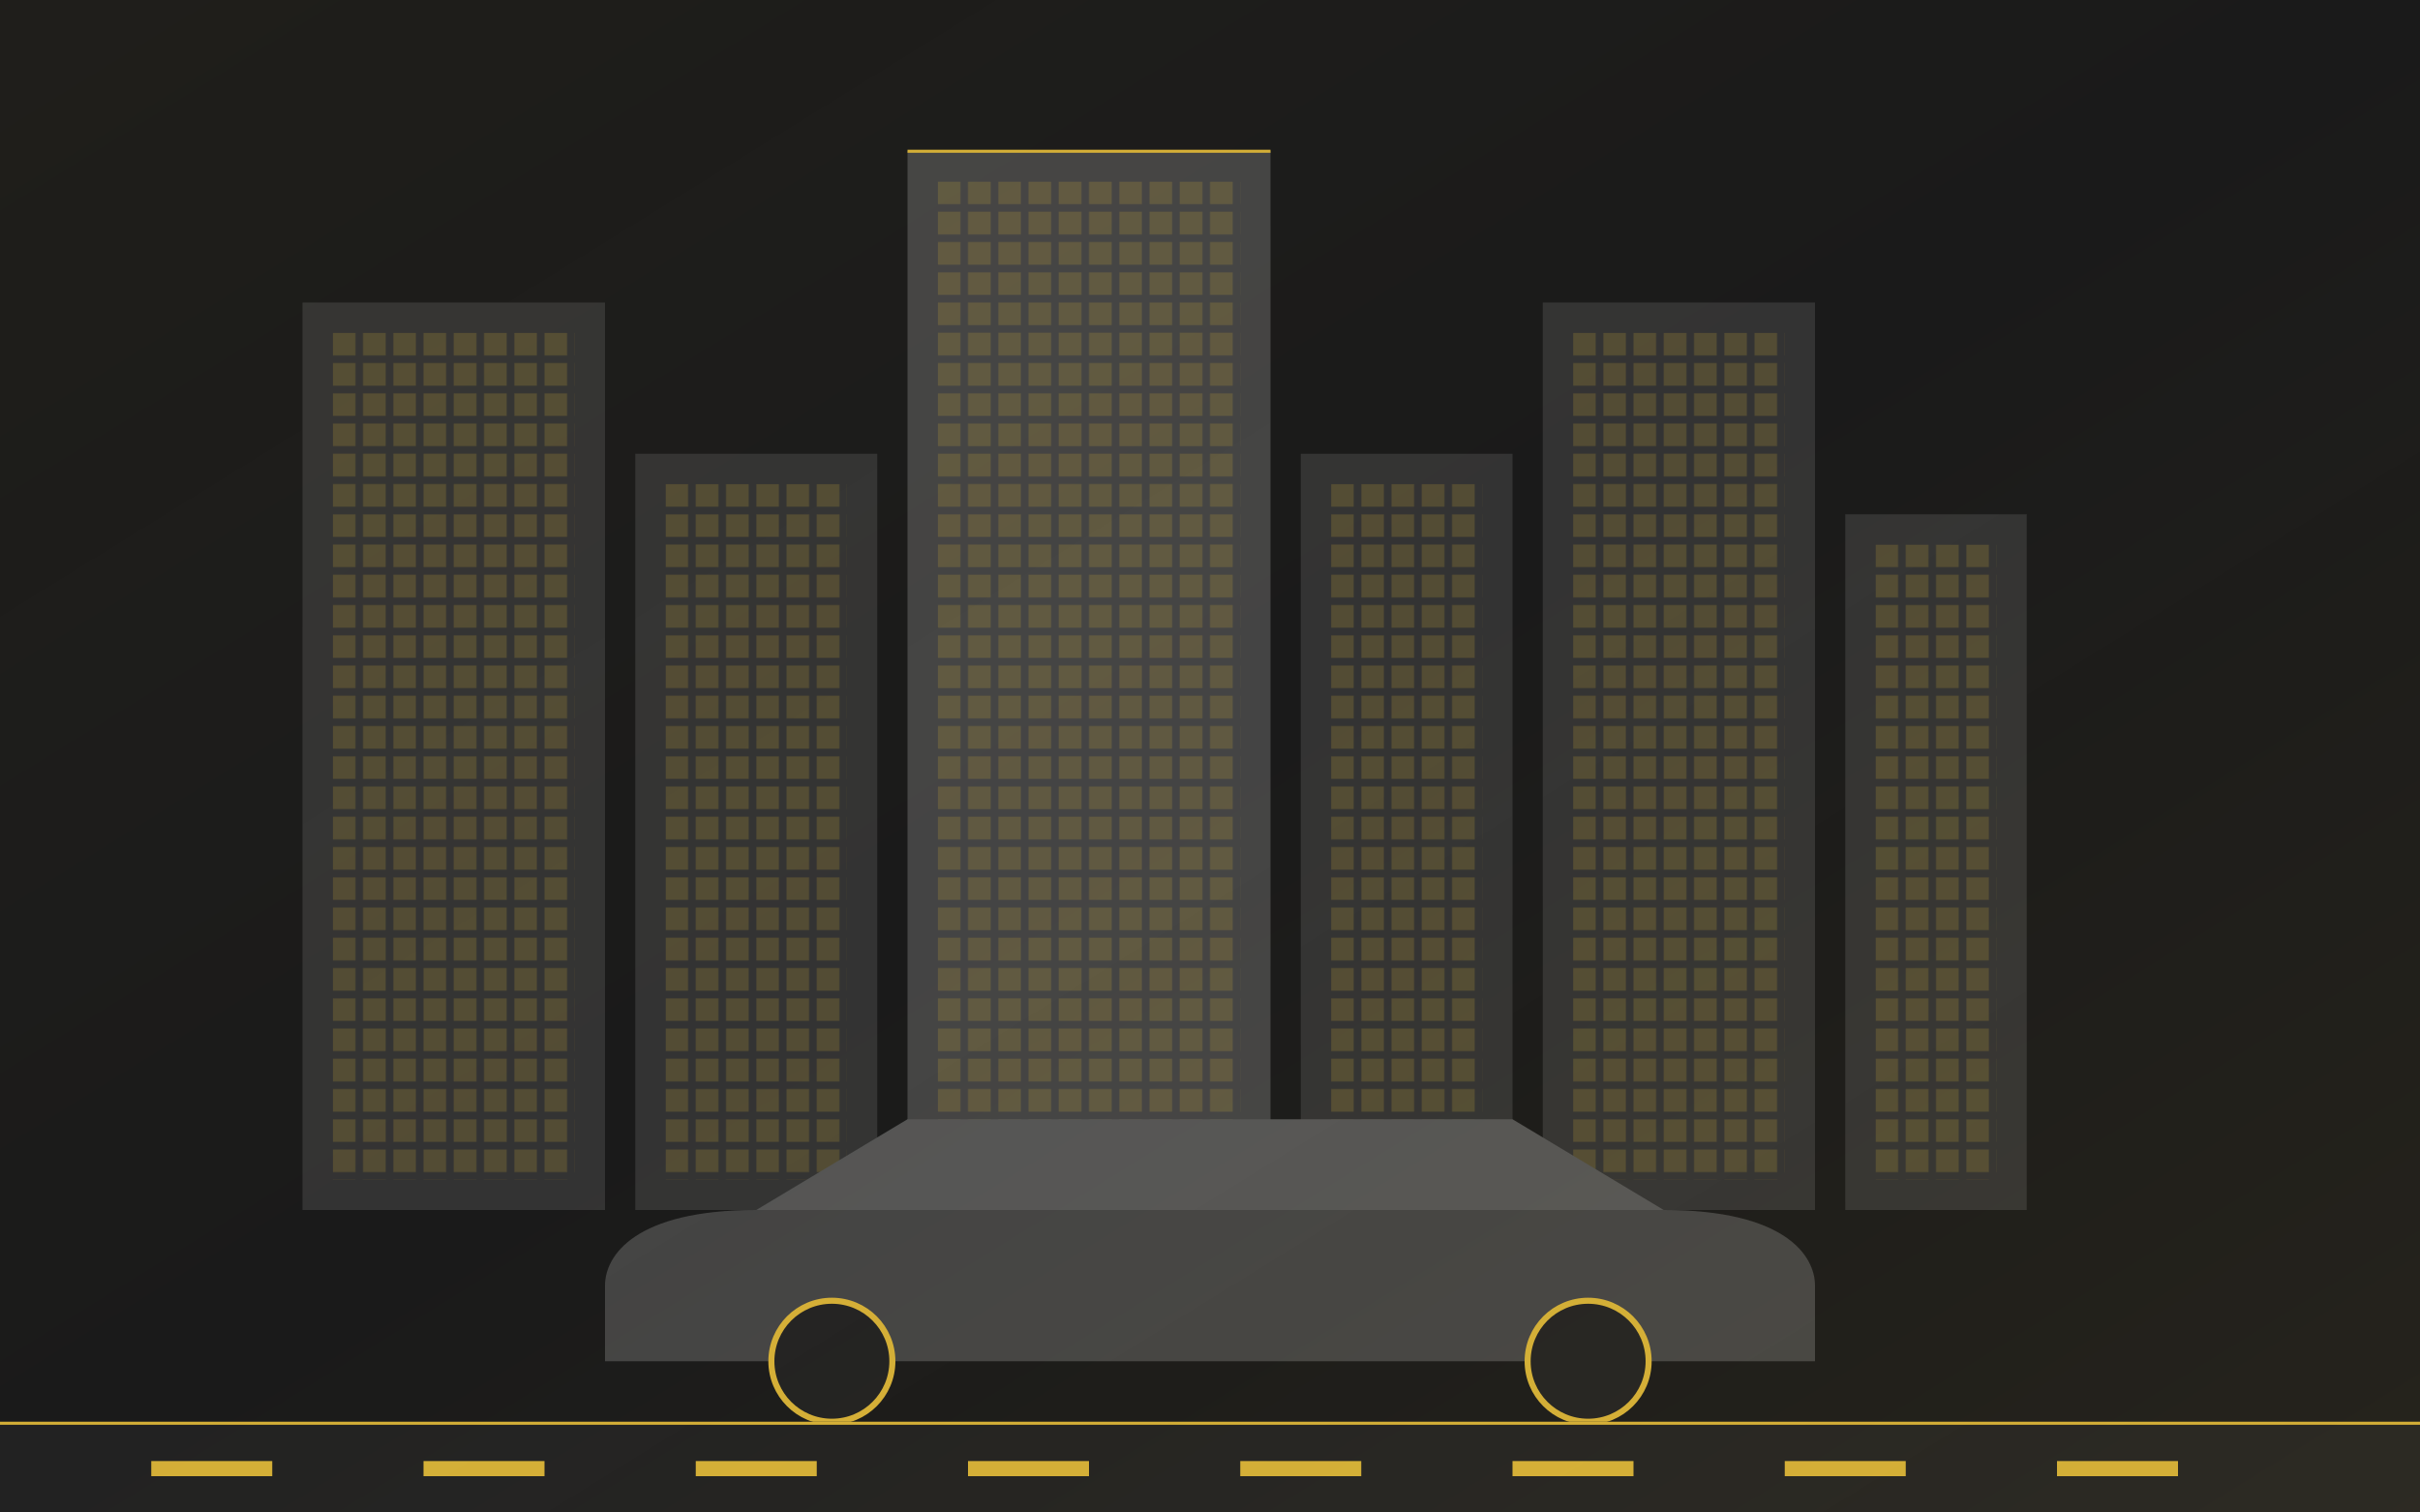 <svg xmlns="http://www.w3.org/2000/svg" viewBox="0 0 800 500" width="800" height="500">
  <!-- Background -->
  <rect width="800" height="500" fill="#1A1A1A"/>
  
  <!-- Skyscraper silhouettes -->
  <rect x="100" y="100" width="100" height="300" fill="#333333"/>
  <rect x="210" y="150" width="80" height="250" fill="#333333"/>
  <rect x="300" y="50" width="120" height="350" fill="#444444"/>
  <rect x="430" y="150" width="70" height="250" fill="#333333"/>
  <rect x="510" y="100" width="90" height="300" fill="#333333"/>
  <rect x="610" y="170" width="60" height="230" fill="#333333"/>
  
  <!-- Windows -->
  <pattern id="buildingWindows" patternUnits="userSpaceOnUse" width="20" height="20" patternTransform="scale(0.5)">
    <rect width="15" height="15" fill="#D4AF37" opacity="0.2"/>
  </pattern>
  <rect x="110" y="110" width="80" height="280" fill="url(#buildingWindows)"/>
  <rect x="220" y="160" width="60" height="230" fill="url(#buildingWindows)"/>
  <rect x="310" y="60" width="100" height="330" fill="url(#buildingWindows)"/>
  <rect x="440" y="160" width="50" height="230" fill="url(#buildingWindows)"/>
  <rect x="520" y="110" width="70" height="280" fill="url(#buildingWindows)"/>
  <rect x="620" y="180" width="40" height="210" fill="url(#buildingWindows)"/>
  
  <!-- Luxury car -->
  <path d="M200,425 C200,415 210,400 250,400 L550,400 C590,400 600,415 600,425 L600,450 L200,450 Z" fill="#444444"/>
  <path d="M250,400 L300,370 L500,370 L550,400 Z" fill="#555555"/>
  <circle cx="275" cy="450" r="20" fill="#222222" stroke="#D4AF37" stroke-width="2"/>
  <circle cx="525" cy="450" r="20" fill="#222222" stroke="#D4AF37" stroke-width="2"/>
  
  <!-- Road -->
  <rect x="0" y="470" width="800" height="30" fill="#222222"/>
  <rect x="50" y="483" width="40" height="5" fill="#D4AF37"/>
  <rect x="140" y="483" width="40" height="5" fill="#D4AF37"/>
  <rect x="230" y="483" width="40" height="5" fill="#D4AF37"/>
  <rect x="320" y="483" width="40" height="5" fill="#D4AF37"/>
  <rect x="410" y="483" width="40" height="5" fill="#D4AF37"/>
  <rect x="500" y="483" width="40" height="5" fill="#D4AF37"/>
  <rect x="590" y="483" width="40" height="5" fill="#D4AF37"/>
  <rect x="680" y="483" width="40" height="5" fill="#D4AF37"/>
  
  <!-- Gold accents -->
  <rect x="0" y="470" width="800" height="1" fill="#D4AF37"/>
  <line x1="300" y1="50" x2="420" y2="50" stroke="#D4AF37" stroke-width="1"/>
  
  <!-- Luxury effect overlay -->
  <rect width="800" height="500" fill="url(#corporateGradient)" opacity="0.3"/>
  
  <!-- Definitions -->
  <defs>
    <linearGradient id="corporateGradient" x1="0%" y1="0%" x2="100%" y2="100%">
      <stop offset="0%" stop-color="#D4AF37" stop-opacity="0.1"/>
      <stop offset="50%" stop-color="#D4AF37" stop-opacity="0"/>
      <stop offset="100%" stop-color="#D4AF37" stop-opacity="0.2"/>
    </linearGradient>
  </defs>
</svg>